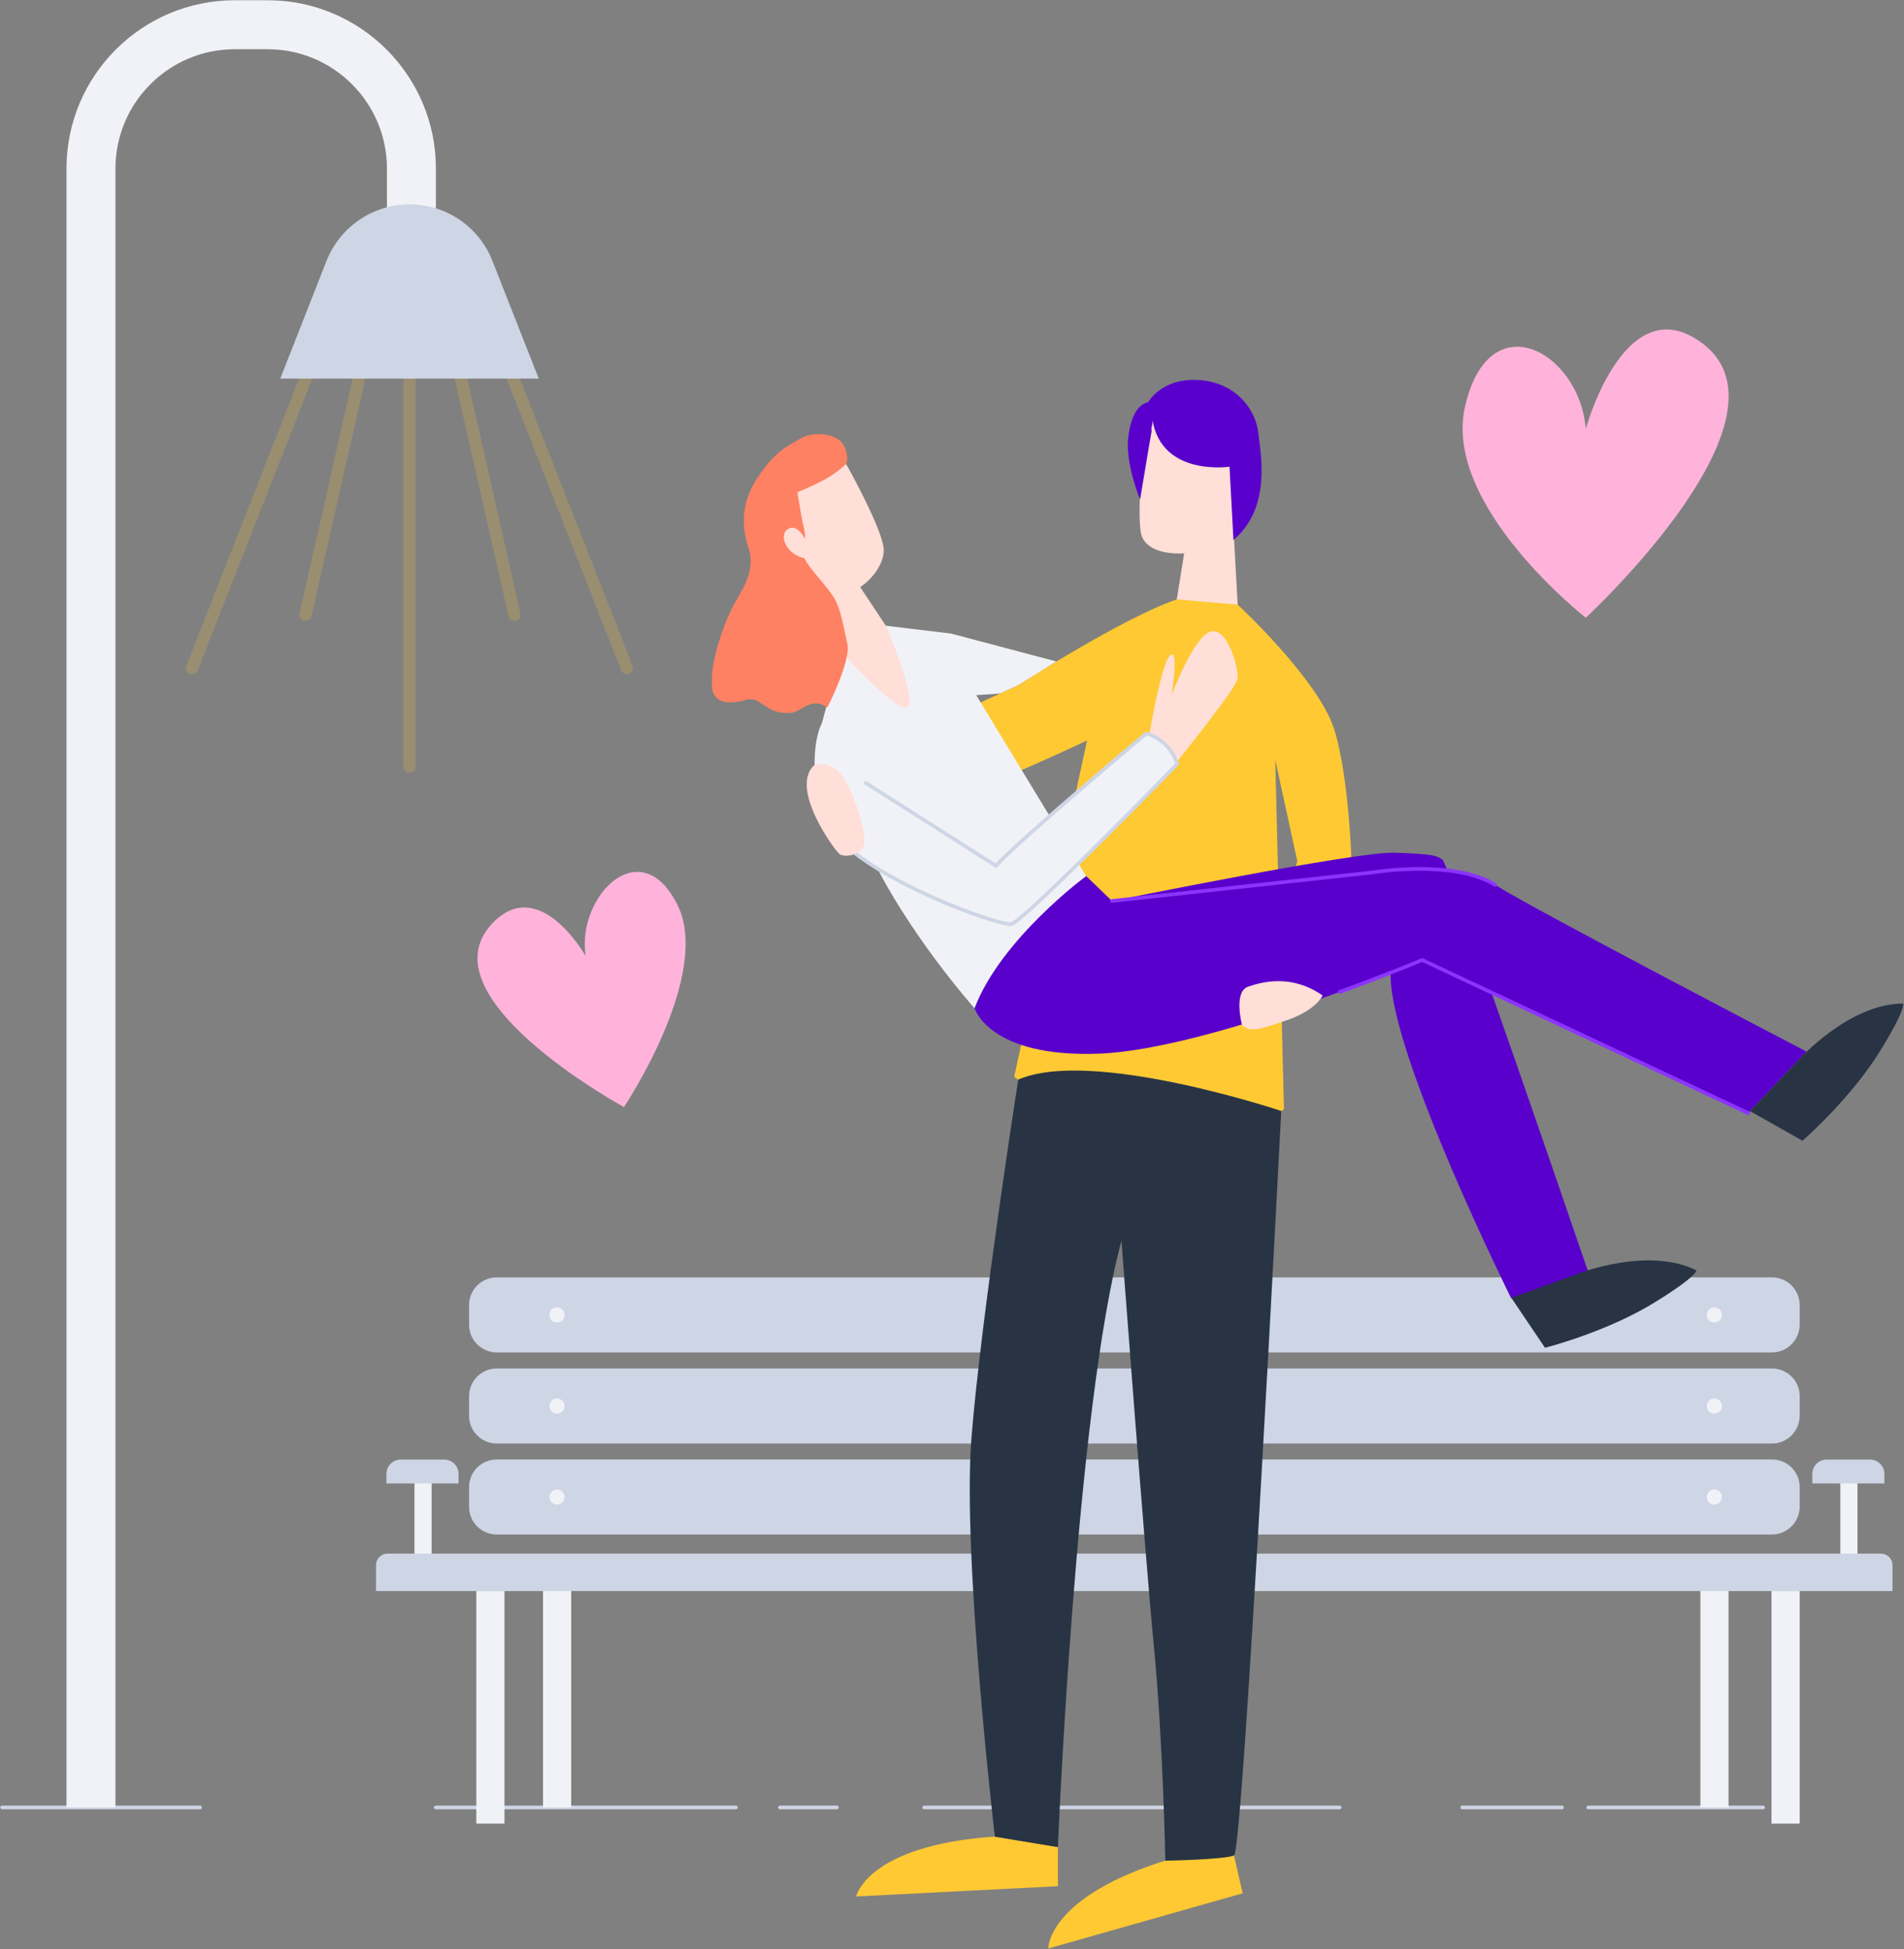 <?xml version="1.0" standalone="no"?>
<svg width="1555px" height="1592px" viewBox="0 0 1555 1592" version="1.1" xmlns="http://www.w3.org/2000/svg" xmlns:xlink="http://www.w3.org/1999/xlink">
    <rect x="0" y="0" width="1555" height="1592" fill="#808080" stroke="none"/>
    <!-- Generator: Sketch 63.1 (92452) - https://sketch.com -->
    <title>couple-moment</title>
    <desc>Created by Webpixels.</desc>
    <g id="Page-1" stroke="none" stroke-width="1" fill="none" fill-rule="evenodd">
        <g id="couple-moment" transform="translate(1, 0)">
            <line x1="1296.1" y1="1476.1" x2="1438.9" y2="1476.1" id="Path" stroke="#CED5E5" stroke-width="3" stroke-linecap="round" stroke-linejoin="round"></line>
            <line x1="354.9" y1="1476.1" x2="600" y2="1476.1" id="Path" stroke="#CED5E5" stroke-width="3" stroke-linecap="round" stroke-linejoin="round"></line>
            <g id="Group" transform="translate(150, 295)" fill="#FFC933" fill-rule="nonzero" opacity="0.2">
                <g transform="translate(178, 0)" id="Path">
                    <path d="M5.4,336 C2.6,336 0.4,333.8 0.4,331 L0.4,5.6 C0.4,2.8 2.6,0.6 5.4,0.6 C8.2,0.6 10.4,2.8 10.4,5.6 L10.4,331 C10.4,333.8 8.2,336 5.4,336 Z"></path>
                </g>
                <g transform="translate(261, 6)" id="Path">
                    <path d="M100,249.6 C98,249.6 96.1,248.4 95.3,246.4 L1.3,7 C0.3,4.4 1.6,1.5 4.1,0.5 C6.7,-0.5 9.6,0.8 10.6,3.3 L104.6,242.7 C105.6,245.3 104.3,248.2 101.8,249.2 C101.3,249.5 100.7,249.6 100,249.6 Z"></path>
                </g>
                <g transform="translate(0, 6)" id="Path">
                    <path d="M5.8,249.6 C5.2,249.6 4.6,249.5 4,249.3 C1.4,248.3 0.2,245.4 1.2,242.8 L95.2,3.4 C96.2,0.8 99.1,-0.4 101.7,0.6 C104.3,1.6 105.5,4.5 104.5,7.1 L10.5,246.5 C9.7,248.4 7.8,249.6 5.8,249.6 Z"></path>
                </g>
                <g transform="translate(93, 6)" id="Path">
                    <path d="M5.5,206.1 C5.1,206.1 4.8,206.1 4.4,206 C1.7,205.4 0,202.7 0.6,200 L45,4.1 C45.6,1.4 48.3,-0.3 51,0.3 C53.7,0.9 55.4,3.6 54.8,6.3 L10.4,202.2 C9.8,204.5 7.8,206.1 5.5,206.1 Z"></path>
                </g>
                <g transform="translate(219, 6)" id="Path">
                    <path d="M50.2,206.1 C47.9,206.1 45.9,204.5 45.3,202.2 L0.9,6.3 C0.3,3.6 2,0.9 4.7,0.3 C7.4,-0.3 10.1,1.4 10.7,4.1 L55,200 C55.6,202.7 53.9,205.4 51.2,206 C50.9,206.1 50.5,206.1 50.2,206.1 Z"></path>
                </g>
            </g>
            <g id="Group" transform="translate(306, 1043)" fill-rule="nonzero">
                <rect id="Rectangle" fill="#F1F2F7" x="1196" y="165.7" width="14" height="78.2"></rect>
                <path d="M1232.1,168.5 L1173.1,168.5 L1173.1,160.7 C1173.1,154.2 1178.4,149 1184.8,149 L1220.3,149 C1226.8,149 1232,154.3 1232,160.7 L1232,168.5 L1232.1,168.5 Z" id="Path" fill="#CED5E5"></path>
                <rect id="Rectangle" fill="#F1F2F7" x="31.5" y="165.7" width="14" height="78.2"></rect>
                <rect id="Rectangle" fill="#F1F2F7" x="136.5" y="243.9" width="23" height="189.2"></rect>
                <rect id="Rectangle" fill="#F1F2F7" x="1081.7" y="243.9" width="23" height="189.2"></rect>
                <path d="M1238.7,256.4 L0.1,256.4 L0.1,235.2 C0.1,230 4.3,225.8 9.5,225.8 L1229.2,225.8 C1234.4,225.8 1238.6,230 1238.6,235.2 L1238.6,256.4 L1238.7,256.4 Z" id="Path" fill="#CED5E5"></path>
                <path d="M1140.1,210.2 L98.7,210.2 C86.2,210.2 76.1,200.1 76.1,187.6 L76.1,171.5 C76.1,159 86.2,148.9 98.7,148.9 L1140.2,148.9 C1152.7,148.9 1162.8,159 1162.8,171.5 L1162.8,187.6 C1162.7,200.1 1152.6,210.2 1140.1,210.2 Z" id="Path" fill="#CED5E5"></path>
                <path d="M1140.1,135.9 L98.7,135.9 C86.2,135.9 76.1,125.8 76.1,113.3 L76.1,97.2 C76.1,84.7 86.2,74.6 98.7,74.6 L1140.2,74.6 C1152.7,74.6 1162.8,84.7 1162.8,97.2 L1162.8,113.3 C1162.7,125.8 1152.6,135.9 1140.1,135.9 Z" id="Path" fill="#CED5E5"></path>
                <path d="M1140.1,61.5 L98.7,61.5 C86.2,61.5 76.1,51.4 76.1,38.9 L76.1,22.8 C76.1,10.3 86.2,0.2 98.7,0.2 L1140.2,0.2 C1152.7,0.2 1162.8,10.3 1162.8,22.8 L1162.8,38.9 C1162.7,51.4 1152.6,61.5 1140.1,61.5 Z" id="Path" fill="#CED5E5"></path>
                <rect id="Rectangle" fill="#F1F2F7" x="82" y="256.4" width="23" height="189.9"></rect>
                <rect id="Rectangle" fill="#F1F2F7" x="1139.8" y="256.4" width="23" height="189.9"></rect>
                <circle id="Oval" fill="#F1F2F7" cx="147.9" cy="30.9" r="6.2"></circle>
                <circle id="Oval" fill="#F1F2F7" cx="147.9" cy="105.3" r="6.2"></circle>
                <circle id="Oval" fill="#F1F2F7" cx="147.9" cy="179.6" r="6.2"></circle>
                <circle id="Oval" fill="#F1F2F7" cx="1093.1" cy="30.9" r="6.2"></circle>
                <circle id="Oval" fill="#F1F2F7" cx="1093.1" cy="105.3" r="6.2"></circle>
                <circle id="Oval" fill="#F1F2F7" cx="1093.1" cy="179.6" r="6.2"></circle>
                <path d="M67.6,168.5 L8.6,168.5 L8.6,160.7 C8.6,154.2 13.9,149 20.3,149 L55.8,149 C62.3,149 67.5,154.3 67.5,160.7 L67.5,168.5 L67.6,168.5 Z" id="Path" fill="#CED5E5"></path>
            </g>
            <path d="M698.2,1548.8 C698.2,1548.8 707.1,1507 811.5,1499.9 L863,1508.4 L863,1540.4 L698.2,1548.8 Z" id="Path" fill="#FFC933" fill-rule="nonzero"></path>
            <path d="M855.1,1591.3 C855.1,1591.3 854.4,1548.6 954.6,1518.3 L1006.7,1515 L1013.9,1546.2 L855.1,1591.3 Z" id="Path" fill="#FFC933" fill-rule="nonzero"></path>
            <line x1="753.8" y1="1476.1" x2="1093.1" y2="1476.1" id="Path" stroke="#CED5E5" stroke-width="3" stroke-linecap="round" stroke-linejoin="round"></line>
            <line x1="0.7" y1="1476.1" x2="162.4" y2="1476.1" id="Path" stroke="#CED5E5" stroke-width="3" stroke-linecap="round" stroke-linejoin="round"></line>
            <line x1="1193.2" y1="1476.1" x2="1274.7" y2="1476.1" id="Path" stroke="#CED5E5" stroke-width="3" stroke-linecap="round" stroke-linejoin="round"></line>
            <line x1="636" y1="1476.1" x2="682.5" y2="1476.1" id="Path" stroke="#CED5E5" stroke-width="3" stroke-linecap="round" stroke-linejoin="round"></line>
            <path d="M933.8,348.3 C933.8,348.3 926.4,424.8 931.5,437.9 C936.6,450.9 956.4,456 989.3,448.7 C1022.2,441.3 1026.2,400.5 1026.2,385.2 C1026.2,369.9 1017.1,325.7 993.3,322.3 C969.5,318.8 940.1,327.9 933.8,348.3 Z" id="Path" fill="#FFDFD7" fill-rule="nonzero"></path>
            <path d="M960.1,489.4 L967.5,443.1 L1006.6,435.7 L1009.8,493.7 C1009.8,493.7 997.3,501.1 980.1,498.8 C962.9,496.6 960.1,489.4 960.1,489.4 Z" id="Path" fill="#FFDFD7" fill-rule="nonzero"></path>
            <path d="M929.9,406.1 C929.9,406.1 918.5,377.6 920.9,357.4 C923.4,337.2 930.3,330.2 937,328.9 C937,328.9 947.6,309.4 976.9,310.8 C989.676,311.367 1000.189,315.603 1008.2,321.942 C1018.56,330.141 1024.734,341.857 1026.2,353.7 C1027.087,360.861 1028.473,370.209 1028.77,380.43 C1029.079,391.084 1028.203,402.687 1024.343,413.753 C1021.046,423.203 1015.572,432.26 1006.8,440 L1003.6,380.6 C1003.6,380.6 948,389.1 940.7,342.6 C940.6,342.4 931.7,394.9 929.9,406.1 Z" id="Path" stroke="#5900CC" fill="#5900CC" fill-rule="nonzero"></path>
            <path d="M1009.8,493.8 C1009.8,493.8 1075.6,554.7 1088.6,595.5 C1101.6,636.3 1104.5,720.2 1102.8,739.5 C1101.1,758.8 1079,814.9 1079,814.9 L1034.2,786.6 L1058.5,703.3 L1040.5,620.5 L1047.6,905.7 C1047.6,905.7 1037.4,921 944.7,911.7 C852,902.3 827.3,879.4 827.3,879.4 L886.8,604.7 C886.8,604.7 829.8,631.9 789.9,646.4 C749.9,660.9 685.3,684.7 685.3,684.7 L664,636 L830.7,559.5 C830.7,559.5 916,504.5 960.1,489.5" id="Path" fill="#FFC933" fill-rule="nonzero"></path>
            <path d="M830.6,881.7 C830.6,881.7 800,1077.4 792.4,1174.3 C784.7,1271.2 811.5,1500 811.5,1500 L863,1508.5 C863,1508.5 877.5,1152.2 914.9,1013.2 C914.9,1013.2 933.6,1263.6 941.3,1343.6 C949,1423.5 950.7,1519.6 950.7,1519.6 C950.7,1519.6 999.2,1518.7 1006.8,1515.3 C1014.4,1511.9 1045.4,907.3 1045.4,907.3 C1045.4,907.3 890.6,855.5 830.6,881.7 Z" id="Path" fill="#283444" fill-rule="nonzero"></path>
            <path d="M907.2,735.9 C907.2,735.9 1106.2,695.3 1137.9,696.4 C1169.6,697.5 1171.9,698.6 1177,702 C1182.1,705.4 1296.1,1038.8 1296.1,1038.8 L1233.2,1060.3 C1233.2,1060.3 1135.4,863.6 1134.7,797.2 L1131.2,772.8 L860.8,823.3 L907.2,735.9 Z" id="Path" fill="#5900CC" fill-rule="nonzero"></path>
            <path d="M937.6,599.9 C937.6,599.9 947.2,543.5 954.1,535.8 C962.6,526.2 955.7,568 955.7,568 C955.7,568 973.8,519.8 987.7,515.8 C1001.6,511.8 1010.7,546.1 1009.8,554.1 C1008.9,562 959.9,622.4 959.9,622.4 L937.6,599.9 Z" id="Path" fill="#FFDFD7" fill-rule="nonzero"></path>
            <path d="M1474.4,858.8 C1474.4,858.8 1254.1,744 1220.1,722.7 C1186.1,701.4 1119.8,712.5 1119.8,712.5 L907.2,735.8 L886,715.4 L816.1,768.3 L794.9,823.3 C794.9,823.3 806.6,863.9 896.6,860.5 C986.6,857.1 1160.6,783.9 1160.6,783.9 L1426.8,908.9" id="Path" fill="#5900CC" fill-rule="nonzero"></path>
            <path d="M722.3,511 L775.6,517.4 L861.7,540.2 L830.6,559.5 L815.6,566.4 L796.3,567.7 L886,715.5 C886,715.5 816.5,766.7 794.9,823.4 C794.9,823.4 738.2,759.9 707.6,693 C677,626.1 670.2,590.8 670.2,590.8 L686,532.2 L722.3,511 Z" id="Path" fill="#F1F2F7" fill-rule="nonzero"></path>
            <path d="M670.2,590.7 C670.2,590.7 658.5,610 667.9,659.1 C677.3,708.2 814.5,756.6 824.8,754.7 C835.1,752.8 960.5,624 960.5,624 C960.5,624 955.2,604.8 935.2,599.1 C935.2,599.1 830.6,686.7 812.4,707.2 L706.1,639.5 L670.2,590.7 Z" id="Path" fill="#F1F2F7" fill-rule="nonzero"></path>
            <path d="M1467.9,865.6 C1467.9,865.6 1508.9,819.6 1553.2,819.6 C1553.2,819.6 1556.3,822.7 1535,857.5 C1510.4,897.6 1471.1,931.6 1471.1,931.6 L1428.2,907.4 L1467.9,865.6 Z" id="Path" fill="#283444" fill-rule="nonzero"></path>
            <path d="M1287.5,1040.3 C1287.5,1040.3 1344.8,1017.6 1384.4,1037.5 C1384.4,1037.5 1385.8,1041.7 1351.1,1063.2 C1311.2,1088 1260.8,1100.7 1260.8,1100.7 L1233.3,1059.9 L1287.5,1040.3 Z" id="Path" fill="#283444" fill-rule="nonzero"></path>
            <path d="M1013.3,836.8 C1013.3,836.8 1006.2,810 1018.3,805.8 C1030.4,801.6 1054.2,795.6 1079.2,813 C1079.2,813 1074.3,824.7 1050.5,833 C1026.7,841.3 1019.2,843.2 1013.3,836.8 Z" id="Path" fill="#FFDFD7" fill-rule="nonzero"></path>
            <path d="M690.1,379 C690.1,379 721.3,434.5 720.8,449.9 C720.3,465.3 703.2,482 690.1,484.7 C677,487.4 640,487.3 624.2,454.1 C608.4,421 622.8,375.4 649.9,370.9 C677,366.4 686.1,371.8 690.1,379 Z" id="Path" fill="#FFDFD7" fill-rule="nonzero"></path>
            <path d="M685.9,532.1 L668.4,480.9 L695.4,470.3 L722.4,510.9 C722.4,510.9 748.6,571.8 740.3,577.5 C731.9,583.3 685.9,532.1 685.9,532.1 Z" id="Path" fill="#FFDFD7" fill-rule="nonzero"></path>
            <path d="M690.1,379 C690.1,379 693.1,372.7 687.7,363.1 C682.3,353.5 662.7,352.1 652.8,358.1 C642.9,364.1 632.5,367.7 617.7,390 C602.9,412.3 605.3,432.4 610.4,447.8 C615.5,463.2 608.3,477 599.9,491.1 C591.5,505.2 578.2,540.8 580.6,561.5 C580.6,561.5 580.3,579.4 607.4,571.7 C621.5,567.7 622.5,583.6 644.6,582.2 C653.8,581.6 661.2,568.4 674.7,577.8 C674.7,577.8 694.3,539.6 691,525.6 C687.6,510.8 685.9,498.2 680.4,488.7 C674.5,478.5 659.7,464.3 655.9,455.8 C653.5,450.5 659.2,446.1 655,428.7 C653.3,421.6 650.2,402 650.2,402 C650.2,402 654.8,400.2 661.1,397.3 C680.9,388.2 684.7,383.1 690.1,379 Z" id="Path" fill="#FE8163" fill-rule="nonzero"></path>
            <path d="M655.6,438.6 C655.6,438.6 649.3,427.1 642.1,432.3 C634.9,437.5 641.2,452.7 655.9,455.9 C670.5,459.2 655.6,438.6 655.6,438.6 Z" id="Path" fill="#FFDFD7" fill-rule="nonzero"></path>
            <path d="M1220.1,722.7 C1186.1,701.4 1119.8,712.5 1119.8,712.5 L907.2,735.8" id="Path" stroke="#8B34FF" stroke-width="3" stroke-linecap="round" stroke-linejoin="round"></path>
            <path d="M1093.1,810.1 C1132.5,795.8 1160.5,784 1160.5,784 L1426.7,909" id="Path" stroke="#8B34FF" stroke-width="3" stroke-linecap="round" stroke-linejoin="round"></path>
            <path d="M697.8,697.2 C741.4,730.4 817.3,756.1 824.8,754.7 C835,752.8 960.5,623.9 960.5,623.9 C960.5,623.9 955.2,604.7 935.2,599 C935.2,599 830.6,686.6 812.4,707.1 L706.1,639.4" id="Path" stroke="#CED5E5" stroke-width="3" stroke-linecap="round" stroke-linejoin="round"></path>
            <path d="M664,624.9 C664,624.9 677,620.1 686.4,633.1 C695.8,646.1 704.8,673.6 705.1,686.1 C705.4,698.6 688.7,700.8 684.5,697.4 C680.4,694.1 643.5,643.6 664,624.9 Z" id="Path" fill="#FFDFD7" fill-rule="nonzero"></path>
            <path d="M1294.1,504.5 C1294.1,504.5 1177,412.9 1195.5,332 C1215.1,246.2 1289,287.2 1294.1,350.2 C1294.1,350.2 1323.7,242.3 1381.7,275.4 C1481,332 1294.1,504.5 1294.1,504.5 Z" id="Path" fill="#FFB3DA" fill-rule="nonzero"></path>
            <path d="M508.6,904.1 C508.6,904.1 580.8,796.3 552.3,739 C522,678.2 469.7,732.6 477.3,780.7 C477.3,780.7 441,716.4 403.5,751.7 C339.3,812.1 508.6,904.1 508.6,904.1 Z" id="Path" fill="#FFB3DA" fill-rule="nonzero"></path>
            <path d="M53.3,1476.1 L53.3,137.6 C53.3,61.8 114.9,0.2 190.7,0.2 L217.6,0.2 C293.4,0.2 355,61.8 355,137.6 L355,237 C355,248 346,257 335,257 C324,257 315,248 315,237 L315,137.6 C315,83.9 271.3,40.2 217.6,40.2 L190.7,40.2 C137,40.2 93.3,83.9 93.3,137.6 L93.3,1476.1 L53.3,1476.1 Z" id="Path" fill="#F1F2F7" fill-rule="nonzero"></path>
            <path d="M439,309.2 L227.9,309.2 L265.6,213.2 C276.6,185.3 303.5,166.9 333.4,166.9 L333.4,166.9 C363.4,166.9 390.3,185.2 401.2,213.2 L439,309.2 Z" id="Path" fill="#CED5E5" fill-rule="nonzero"></path>
        </g>
    </g>
</svg>